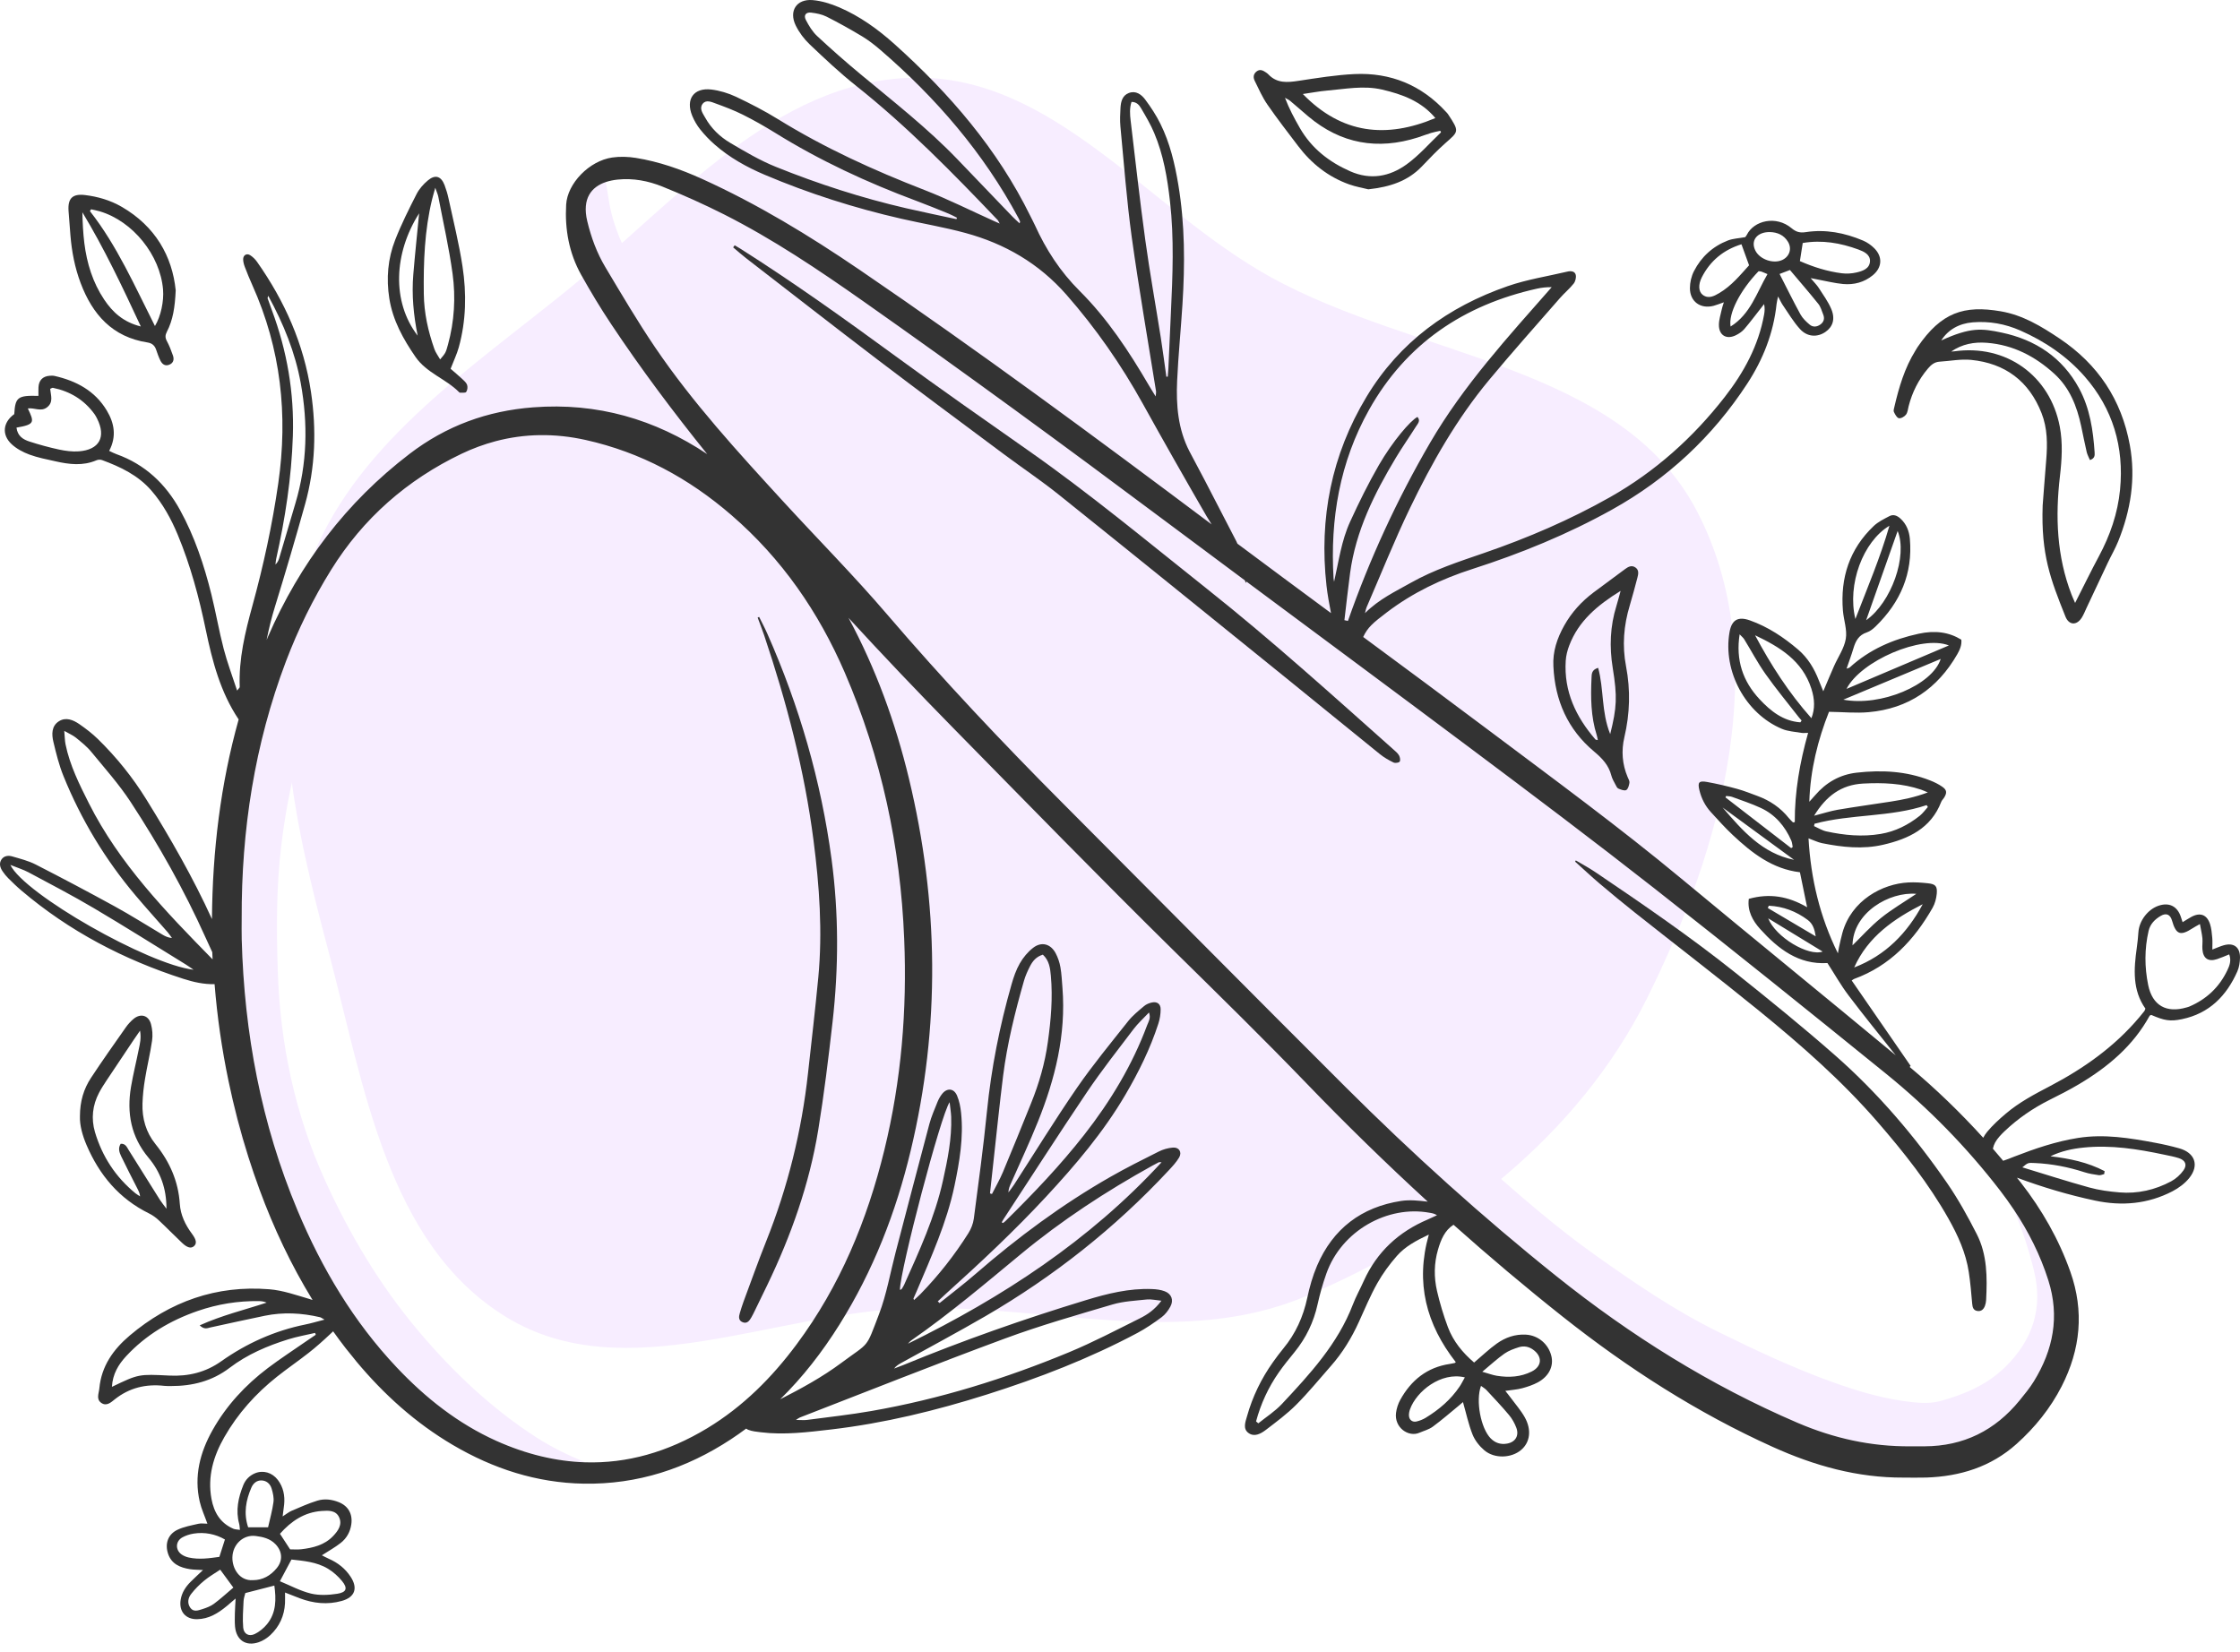 <svg width="225" height="166" viewBox="0 0 225 166" fill="none" xmlns="http://www.w3.org/2000/svg">
<g clip-path="url(#clip0)">
<g filter="url(#filter0_d)">
<path fill-rule="evenodd" clip-rule="evenodd" d="M91.771 2.806C105.835 2.534 115.343 16.034 127.619 22.829C142.228 30.914 162.777 31.634 170.452 46.352C178.246 61.299 172.942 80.237 165.421 95.321C158.51 109.182 145.493 119.166 131.124 125.233C118.75 130.457 105.219 126.065 91.771 126.417C77.799 126.782 62.773 134.59 50.878 127.33C38.878 120.006 36.562 104.036 32.988 90.541C29.617 77.816 26.481 64.484 30.951 52.094C35.355 39.887 46.789 32.405 56.924 24.192C67.764 15.408 77.761 3.076 91.771 2.806Z" fill="#F7EDFF"/>
</g>
<path d="M201.456 137.294C199.639 139.09 197.342 140.084 194.904 140.746C193.99 140.995 193.052 140.962 192.126 140.866C189.291 140.57 186.581 139.756 183.919 138.793C180.034 137.386 176.305 135.63 172.596 133.802C168.182 131.629 164.153 128.874 160.163 126.036C156.391 123.349 152.895 120.318 149.431 117.255C144.792 113.158 140.181 109.024 135.731 104.722C130.466 99.63 125.302 94.434 120.134 89.246C114.826 83.914 109.582 78.517 104.269 73.185C101.054 69.953 97.73 66.83 94.583 63.522C91.76 60.555 88.942 57.589 86.159 54.586C84.824 53.146 83.501 51.695 82.21 50.215C78.814 46.334 75.414 42.453 72.058 38.54C69.196 35.204 66.534 31.712 64.296 27.911C62.837 25.43 61.562 22.884 61.133 19.989C61.049 19.42 60.949 18.854 60.848 18.289C59.425 18.77 58.435 19.925 58.984 22.222C59.377 23.854 59.95 25.418 60.808 26.853C62.432 29.567 64.036 32.298 65.808 34.912C69.577 40.465 74.107 45.404 78.63 50.34C82.118 54.145 85.754 57.817 89.11 61.734C94.723 68.289 100.629 74.56 106.719 80.666C116.193 90.172 125.631 99.71 135.129 109.185C141.853 115.892 148.893 122.251 156.311 128.189C163.756 134.147 171.77 139.17 180.559 142.939C184.199 144.499 187.956 145.333 191.909 145.297C192.374 145.297 192.844 145.297 193.309 145.297C197.23 145.289 200.397 143.705 202.859 140.682C203.364 140.064 203.873 139.439 204.29 138.765C206.235 135.606 206.892 132.258 205.746 128.634C204.936 126.072 203.745 123.718 202.273 121.517C203.123 123.498 203.789 125.539 204.302 127.639C205.236 131.436 204.162 134.62 201.456 137.294Z" fill="#F7EDFF"/>
<path d="M42.021 133.702C38.16 129.123 35.121 124.019 32.643 118.562C29.612 111.887 28.144 104.871 27.904 97.582C27.764 93.392 27.747 89.198 28.245 85.02C28.565 82.342 29.018 79.692 29.7 77.078C30.61 73.598 31.753 70.19 33.068 66.842C34.311 63.679 35.682 60.576 37.542 57.713C40.613 52.986 44.474 48.965 48.716 45.288C49.061 44.987 49.438 44.707 49.783 44.322C48.628 44.627 47.485 45.047 46.363 45.585C40.898 48.203 36.484 52.064 33.268 57.24C31.452 60.163 29.945 63.234 28.726 66.449C25.574 74.773 24.247 83.409 24.283 92.277C24.283 92.975 24.267 93.677 24.287 94.374C24.544 103.78 26.248 112.893 29.896 121.602C32.334 127.419 35.517 132.776 39.872 137.382C42.758 140.433 46.006 143.011 49.859 144.743C52.87 146.095 55.845 146.808 58.788 146.9C57.068 146.199 55.396 145.385 53.828 144.371C49.318 141.452 45.461 137.783 42.021 133.702Z" fill="#F7EDFF"/>
<path d="M22.92 108.587C23.337 110.884 23.886 113.15 24.588 115.387C25.025 116.774 25.506 118.145 26.031 119.492C25.638 118.422 25.265 117.339 24.921 116.241C24.119 113.711 23.453 111.157 22.92 108.587Z" fill="#F7EDFF"/>
<path d="M35.522 136.455C35.602 136.564 35.687 136.672 35.775 136.769C35.683 136.656 35.594 136.54 35.502 136.427C35.51 136.435 35.514 136.447 35.522 136.455Z" fill="#F7EDFF"/>
<path d="M190.732 42.012C190.94 42.06 191.293 41.855 191.446 41.659C191.618 41.438 191.642 41.106 191.714 40.813C192.075 39.406 192.709 38.139 193.655 37.024C193.967 36.655 194.308 36.367 194.817 36.334C195.876 36.27 196.95 36.05 197.993 36.154C201.401 36.495 203.798 38.279 205.065 41.498C205.667 43.026 205.667 44.618 205.534 46.225C205.382 48.05 205.25 49.874 205.178 50.792C205.009 55.732 205.963 58.177 207.463 61.934C207.82 62.828 208.601 62.856 209.111 62.042C209.303 61.734 209.435 61.389 209.592 61.056C210.301 59.553 211.003 58.045 211.717 56.541C212.058 55.82 212.462 55.126 212.763 54.389C214.022 51.273 214.547 48.058 213.934 44.714C213.1 40.151 210.734 36.599 206.886 34.017C205.049 32.786 203.177 31.648 200.956 31.271C197.287 30.649 194.998 31.363 192.608 34.875C192.532 34.983 192.472 35.104 192.4 35.216C191.313 36.968 190.74 38.908 190.279 40.893C190.243 41.053 190.175 41.254 190.235 41.382C190.355 41.627 190.523 41.964 190.732 42.012ZM198.161 32.381C199.821 32.249 201.413 32.534 202.932 33.203C205.402 34.29 207.619 35.793 209.391 37.814C212.23 41.053 213.369 44.902 212.952 49.192C212.719 51.578 211.949 53.795 210.819 55.9C210.017 57.391 209.279 58.919 208.437 60.571C208.293 60.234 208.177 59.989 208.08 59.737C206.589 55.88 206.44 51.891 206.914 47.837C207.106 46.181 207.21 44.514 206.898 42.862C205.923 37.714 201.481 34.554 196.285 35.296C196.189 35.308 196.088 35.308 195.992 35.316C197.083 34.566 198.29 34.334 199.585 34.438C202.223 34.647 204.428 35.801 206.348 37.549C207.892 38.953 208.614 40.801 209.043 42.789C209.231 43.667 209.399 44.55 209.604 45.424C209.668 45.692 209.812 45.941 209.925 46.217C210.414 46.061 210.418 45.752 210.398 45.46C210.249 43.218 209.917 41.005 208.834 39.009C207.158 35.917 204.464 34.137 201.08 33.416C199.059 32.987 197.933 32.858 194.99 34.202C195.671 33.131 196.77 32.493 198.161 32.381Z" fill="#333333"/>
<path d="M88.122 36.109C92.332 39.312 96.59 42.464 100.832 45.627C102.672 46.998 104.589 48.281 106.377 49.716C113.962 55.795 121.516 61.913 129.078 68.027C132.261 70.601 135.428 73.199 138.616 75.769C139.025 76.098 139.494 76.367 139.971 76.599C140.135 76.679 140.484 76.639 140.588 76.515C140.685 76.398 140.628 76.074 140.532 75.897C140.408 75.673 140.191 75.492 139.991 75.316C133.845 69.851 127.751 64.331 121.304 59.211C115.334 54.468 109.472 49.588 103.221 45.21C98.779 42.095 94.333 38.983 89.955 35.78C84.847 32.043 79.707 28.367 74.362 24.979C74.178 24.863 73.985 24.754 73.797 24.642C73.745 24.71 73.693 24.782 73.641 24.851C74.066 25.207 74.479 25.58 74.92 25.921C79.318 29.317 83.7 32.741 88.122 36.109Z" fill="#333333"/>
<path d="M223.364 94.963C223.019 95.059 222.694 95.211 222.221 95.392C222.221 94.915 222.249 94.558 222.213 94.209C222.169 93.748 222.133 93.275 221.993 92.842C221.684 91.883 221.002 91.631 220.12 92.108C219.84 92.26 219.571 92.437 219.234 92.641C219.158 92.413 219.11 92.264 219.062 92.116C218.705 91.029 217.871 90.621 216.793 90.998C215.73 91.37 214.876 92.509 214.796 93.636C214.76 94.165 214.708 94.694 214.632 95.219C214.331 97.356 214.183 99.469 215.498 101.325C215.449 101.446 215.433 101.518 215.397 101.57C215.233 101.779 215.065 101.983 214.892 102.188C212.41 105.138 209.331 107.319 205.943 109.096C204.38 109.913 202.816 110.735 201.465 111.886C200.807 112.443 200.162 113.033 199.613 113.69C199.452 113.887 199.316 114.091 199.208 114.3C196.91 111.766 194.449 109.388 191.819 107.187C191.851 107.151 191.883 107.115 191.915 107.079C189.942 104.22 187.97 101.358 185.997 98.499C186.133 98.411 186.181 98.363 186.242 98.343C189.842 97.031 192.28 94.43 194.124 91.194C194.36 90.777 194.497 90.26 194.541 89.779C194.609 89.029 194.413 88.816 193.671 88.736C193.009 88.664 192.34 88.616 191.678 88.652C189.096 88.784 185.973 90.428 185.063 93.716C184.93 94.197 184.826 94.686 184.718 95.171C184.674 95.368 184.646 95.568 184.61 95.769C182.802 92.108 181.891 88.295 181.659 84.222C182.204 84.418 182.597 84.619 183.01 84.703C185.047 85.116 187.12 85.336 189.156 84.863C191.69 84.278 193.964 83.231 194.99 80.553C195.046 80.405 195.182 80.285 195.271 80.144C195.579 79.655 195.567 79.366 195.102 79.042C194.725 78.777 194.296 78.569 193.867 78.4C191.486 77.462 189.008 77.338 186.498 77.622C184.798 77.815 183.415 78.613 182.308 79.908C182.124 80.124 181.927 80.333 181.739 80.545C181.839 77.322 182.609 74.299 183.716 71.508C185.135 71.528 186.434 71.66 187.709 71.544C191.682 71.187 194.621 69.171 196.598 65.731C196.858 65.278 197.071 64.788 197.007 64.263C195.784 63.51 194.397 63.301 192.717 63.666C190.147 64.223 187.777 65.242 185.805 67.046C185.748 67.098 185.652 67.11 185.48 67.174C185.732 66.436 185.977 65.787 186.173 65.125C186.39 64.396 186.707 63.794 187.508 63.534C187.841 63.425 188.154 63.173 188.411 62.92C190.88 60.511 192.143 57.616 191.839 54.128C191.77 53.354 191.494 52.64 190.888 52.091C190.56 51.794 190.187 51.642 189.794 51.846C189.241 52.135 188.655 52.42 188.21 52.841C185.776 55.154 184.842 58.041 185.115 61.349C185.195 62.299 185.556 63.273 185.404 64.175C185.247 65.125 184.63 65.999 184.225 66.909C183.88 67.691 183.551 68.481 183.142 69.447C182.95 68.978 182.822 68.681 182.709 68.385C182.248 67.182 181.595 66.091 180.62 65.262C179.173 64.027 177.593 62.972 175.781 62.327C174.574 61.898 173.941 62.271 173.724 63.51C173.043 67.431 175.324 71.684 178.993 73.224C179.586 73.473 180.272 73.509 180.921 73.621C181.13 73.657 181.35 73.625 181.619 73.625C180.777 76.612 180.264 79.575 180.28 82.586C180.155 82.606 180.111 82.63 180.099 82.618C179.959 82.478 179.811 82.341 179.686 82.189C178.852 81.147 177.79 80.425 176.547 79.968C175.861 79.715 175.18 79.439 174.474 79.246C173.48 78.974 172.473 78.737 171.463 78.556C170.637 78.408 170.509 78.601 170.701 79.391C170.902 80.22 171.279 80.954 171.848 81.58C172.566 82.365 173.279 83.163 174.053 83.889C175.982 85.701 178.042 87.305 180.797 87.626C181.029 88.764 181.254 89.859 181.519 91.142C179.606 90.027 177.73 89.719 175.661 90.3C175.501 91.495 176.042 92.489 176.8 93.327C178.608 95.328 180.657 96.923 183.559 96.747C184.273 97.849 184.91 98.984 185.692 100.014C187.228 102.043 188.832 104.024 190.419 106.016C183.271 100.083 176.058 94.221 168.909 88.287C162.655 83.095 156.099 78.292 149.604 73.413C145.395 70.249 141.161 67.118 136.927 63.991C137.38 63.028 137.889 62.591 139.304 61.517C141.902 59.54 144.797 58.157 147.896 57.163C152.752 55.603 157.459 53.679 161.921 51.197C167.494 48.094 172.032 43.868 175.517 38.523C177.1 36.094 178.143 33.448 178.451 30.537C178.471 30.336 178.528 30.14 178.6 29.783C178.82 30.188 178.925 30.433 179.073 30.645C179.638 31.463 180.143 32.337 180.809 33.063C181.539 33.861 182.545 33.901 183.351 33.351C184.097 32.842 184.365 32.048 183.948 31.05C183.631 30.296 183.13 29.619 182.685 28.921C182.497 28.628 182.244 28.384 181.871 27.939C182.272 28.019 182.429 28.047 182.585 28.079C183.435 28.235 184.277 28.452 185.135 28.532C186.225 28.632 187.26 28.36 188.122 27.646C189.052 26.876 189.12 25.802 188.274 24.948C187.954 24.627 187.553 24.342 187.132 24.166C185.291 23.388 183.375 23.015 181.382 23.32C180.805 23.408 180.416 23.312 179.959 22.927C178.387 21.608 176.162 22.165 175.46 23.597C175.404 23.713 175.304 23.813 175.296 23.825C174.655 23.942 174.073 23.962 173.564 24.158C172.049 24.743 170.894 25.794 170.156 27.233C169.891 27.746 169.747 28.376 169.747 28.953C169.747 30.304 170.822 31.066 172.129 30.721C172.433 30.641 172.726 30.517 173.155 30.368C173.055 30.693 172.987 30.87 172.951 31.054C172.842 31.571 172.666 32.088 172.658 32.61C172.642 33.704 173.44 34.161 174.414 33.652C174.703 33.5 174.999 33.303 175.208 33.059C175.769 32.405 176.286 31.712 176.82 31.034C176.948 30.874 177.068 30.709 177.197 30.549C177.281 30.934 177.257 31.262 177.201 31.583C176.643 34.711 175.164 37.417 173.243 39.883C170.06 43.972 166.259 47.376 161.737 49.938C157.699 52.223 153.453 54.044 149.075 55.551C146.561 56.417 144.031 57.235 141.698 58.554C140.154 59.428 138.535 60.178 137.107 61.597C137.195 61.264 137.211 61.136 137.264 61.02C138.707 57.696 140.05 54.32 141.622 51.056C143.819 46.494 146.321 42.088 149.576 38.171C151.894 35.38 154.311 32.674 156.697 29.939C157.134 29.438 157.659 29.009 158.068 28.492C158.244 28.271 158.345 27.871 158.276 27.602C158.18 27.237 157.787 27.201 157.439 27.285C155.434 27.758 153.373 28.075 151.433 28.749C145.463 30.822 140.571 34.37 137.268 39.85C133.743 45.696 132.488 52.067 133.242 58.831C133.346 59.757 133.515 60.675 133.695 61.593C130.556 59.276 127.421 56.95 124.293 54.617C124.257 54.533 124.225 54.444 124.181 54.368C123.127 52.331 122.076 50.291 121.018 48.258C120.513 47.284 119.983 46.322 119.478 45.347C118.324 43.114 118.127 40.7 118.239 38.255C118.356 35.697 118.612 33.143 118.773 30.589C119.029 26.56 119.025 22.538 118.356 18.541C118.003 16.432 117.514 14.359 116.559 12.435C116.134 11.577 115.601 10.763 115.028 9.997C114.651 9.496 114.098 9.071 113.384 9.344C112.735 9.592 112.59 10.206 112.55 10.819C112.514 11.448 112.482 12.09 112.542 12.715C112.899 16.424 113.172 20.149 113.681 23.837C114.398 29.009 115.3 34.157 116.122 39.317C116.138 39.413 116.11 39.518 116.082 39.826C115.778 39.325 115.581 39.025 115.401 38.712C113.412 35.312 111.243 32.012 108.449 29.23C106.492 27.281 105.065 25.072 103.946 22.606C103.81 22.302 103.645 22.013 103.501 21.712C100.189 14.969 95.386 9.4 89.841 4.424C88.177 2.933 86.357 1.622 84.292 0.735C83.45 0.375 82.528 0.086 81.622 0.01C80.01 -0.123 79.213 1.104 79.93 2.564C80.275 3.265 80.776 3.935 81.346 4.472C82.841 5.891 84.349 7.315 85.96 8.594C91.116 12.683 95.699 17.37 100.225 22.117C100.27 22.165 100.29 22.233 100.414 22.458C100.105 22.322 99.989 22.274 99.873 22.221C97.539 21.171 95.246 20.016 92.864 19.09C87.764 17.11 82.813 14.856 78.15 11.974C76.795 11.136 75.368 10.402 73.928 9.72C73.158 9.36 72.3 9.099 71.459 8.995C69.686 8.782 68.848 9.961 69.53 11.629C69.731 12.114 70.003 12.591 70.332 13C70.765 13.541 71.254 14.055 71.775 14.511C73.267 15.823 74.983 16.781 76.795 17.551C81.245 19.439 85.836 20.902 90.547 21.977C92.688 22.466 94.857 22.827 96.974 23.404C100.943 24.483 104.363 26.467 107.121 29.611C110.08 32.983 112.61 36.627 114.783 40.544C116.88 44.329 119.017 48.09 121.182 51.834C121.347 52.119 121.523 52.4 121.703 52.68C121.675 52.66 121.647 52.64 121.619 52.616C110.004 43.904 98.329 35.276 86.329 27.097C81.285 23.661 76.085 20.497 70.516 17.972C68.383 17.005 66.186 16.235 63.873 15.863C63.095 15.738 62.269 15.71 61.495 15.823C59.182 16.159 56.989 18.429 56.868 20.562C56.728 23.039 57.157 25.421 58.372 27.598C59.314 29.282 60.309 30.942 61.379 32.545C64.386 37.068 67.642 41.402 71.037 45.62C65.781 42.112 59.996 40.428 53.553 40.921C48.938 41.274 44.825 42.777 41.14 45.596C34.773 50.463 30.114 56.626 26.927 63.943C26.875 64.063 26.827 64.183 26.779 64.299C27.003 63.157 27.284 62.026 27.633 60.899C28.683 57.499 29.685 54.084 30.643 50.66C31.678 46.951 31.802 43.178 31.237 39.377C30.523 34.57 28.603 30.26 25.824 26.311C25.64 26.046 25.387 25.798 25.115 25.629C24.77 25.421 24.425 25.637 24.425 26.042C24.425 26.299 24.497 26.568 24.59 26.812C24.826 27.434 25.079 28.051 25.351 28.656C28.214 35.035 28.944 41.675 27.949 48.571C27.348 52.732 26.462 56.818 25.351 60.863C24.617 63.53 23.968 66.216 24.08 69.018C24.084 69.079 23.988 69.147 23.816 69.375C23.326 67.876 22.821 66.545 22.465 65.169C21.995 63.369 21.683 61.525 21.234 59.717C20.504 56.77 19.546 53.895 18.078 51.225C16.631 48.599 14.562 46.65 11.695 45.624C11.455 45.54 11.226 45.415 10.966 45.295C11.727 43.852 11.487 42.509 10.729 41.246C9.542 39.261 7.666 38.263 5.477 37.766C5.317 37.73 5.144 37.738 4.98 37.75C4.286 37.806 3.901 38.207 3.865 38.908C3.853 39.197 3.861 39.482 3.861 39.77C1.78 39.71 1.532 39.903 1.432 41.603C0.297 42.416 0.145 43.671 1.171 44.626C1.668 45.087 2.318 45.431 2.959 45.668C3.797 45.977 4.687 46.145 5.565 46.342C6.944 46.654 8.32 46.827 9.687 46.241C9.851 46.169 10.092 46.157 10.256 46.221C12.112 46.907 13.868 47.741 15.208 49.284C16.358 50.611 17.184 52.115 17.854 53.723C19.137 56.81 19.995 60.013 20.672 63.281C21.33 66.436 22.136 69.535 23.972 72.274C22.156 78.761 21.342 85.453 21.29 92.329C19.393 88.163 17.108 84.198 14.694 80.301C13.323 78.087 11.695 76.063 9.831 74.243C9.266 73.689 8.624 73.2 7.971 72.747C7.353 72.322 6.62 72.013 5.918 72.458C5.16 72.939 5.184 73.781 5.365 74.535C5.641 75.694 5.93 76.869 6.379 77.971C8.155 82.349 10.573 86.355 13.624 89.967C14.674 91.214 15.773 92.421 16.843 93.652C17 93.832 17.128 94.037 17.272 94.233C16.884 94.197 16.595 94.057 16.322 93.896C14.719 92.946 13.147 91.944 11.515 91.05C8.893 89.61 6.247 88.211 3.585 86.848C2.855 86.475 2.033 86.27 1.239 86.038C0.846 85.922 0.409 85.962 0.153 86.335C-0.124 86.744 0.012 87.169 0.269 87.545C0.437 87.79 0.626 88.027 0.838 88.235C1.263 88.656 1.692 89.077 2.149 89.462C6.956 93.547 12.437 96.41 18.423 98.335C19.45 98.663 20.484 98.896 21.554 98.868C21.815 102.127 22.28 105.367 22.95 108.578C23.487 111.148 24.148 113.702 24.95 116.232C25.295 117.327 25.668 118.409 26.061 119.484C27.488 123.369 29.24 127.085 31.397 130.598C31.297 130.566 31.201 130.529 31.101 130.501C29.765 130.112 28.414 129.627 27.043 129.519C21.743 129.094 17.076 130.746 13.031 134.166C11.379 135.565 10.188 137.237 9.979 139.474C9.931 139.991 9.631 140.565 10.184 140.942C10.709 141.298 11.154 140.878 11.523 140.581C12.991 139.414 14.654 139.017 16.487 139.222C16.719 139.246 16.952 139.242 17.184 139.242C19.337 139.246 21.318 138.745 23.07 137.409C24.834 136.066 26.859 135.2 28.964 134.547C29.842 134.274 30.752 134.114 31.65 133.905C31.674 133.965 31.694 134.03 31.718 134.09C31.393 134.31 31.064 134.531 30.74 134.755C29.457 135.645 28.142 136.499 26.895 137.442C24.646 139.145 22.745 141.194 21.354 143.664C20.095 145.901 19.47 148.287 20.063 150.861C20.231 151.59 20.556 152.284 20.833 153.07C20.5 153.07 20.191 153.014 19.911 153.082C19.205 153.246 18.467 153.375 17.822 153.683C16.88 154.136 16.555 155.059 16.872 156.057C17.212 157.123 18.094 157.484 19.093 157.641C19.47 157.701 19.854 157.693 20.392 157.725C19.898 158.194 19.514 158.543 19.145 158.911C18.64 159.417 18.263 159.994 18.146 160.716C17.958 161.878 18.636 162.684 19.802 162.664C20.969 162.644 21.891 162.075 22.753 161.365C23.018 161.149 23.274 160.924 23.667 160.587C23.635 161.245 23.599 161.674 23.591 162.103C23.583 162.536 23.571 162.969 23.607 163.398C23.732 164.765 24.694 165.419 25.985 164.978C26.41 164.833 26.831 164.565 27.159 164.256C28.066 163.402 28.559 162.327 28.627 161.072C28.643 160.748 28.631 160.423 28.631 159.986C29.2 160.206 29.653 160.391 30.11 160.563C31.485 161.081 32.893 161.229 34.32 160.832C35.643 160.467 35.976 159.561 35.222 158.406C34.681 157.576 33.931 156.987 33.021 156.59C32.776 156.482 32.54 156.35 32.331 156.245C33.009 155.808 33.651 155.451 34.22 155.006C34.809 154.545 35.174 153.908 35.286 153.146C35.439 152.112 34.994 151.298 34.031 150.909C33.334 150.628 32.584 150.536 31.874 150.757C30.992 151.025 30.142 151.414 29.292 151.775C29.028 151.887 28.795 152.08 28.39 152.34C28.454 151.827 28.507 151.478 28.543 151.133C28.627 150.243 28.459 149.405 27.913 148.68C27.336 147.918 26.422 147.665 25.604 148.01C25.055 148.243 24.662 148.648 24.441 149.189C23.936 150.444 23.655 151.731 24.024 153.082C24.072 153.254 24.068 153.443 24.1 153.691C23.82 153.647 23.615 153.651 23.443 153.579C22.128 153.01 21.494 151.935 21.242 150.58C20.829 148.331 21.438 146.286 22.537 144.366C23.892 141.996 25.688 139.999 27.821 138.304C28.863 137.478 29.966 136.724 31.012 135.902C31.742 135.329 32.44 134.707 33.117 134.07C33.234 133.957 33.346 133.849 33.462 133.745C33.871 134.318 34.288 134.884 34.725 135.445C34.986 135.778 35.254 136.102 35.519 136.427C35.611 136.539 35.699 136.656 35.791 136.768C38.554 140.08 41.725 142.946 45.482 145.159C49.544 147.549 53.902 148.968 58.641 149.049C64.037 149.141 68.937 147.537 73.419 144.59C73.944 144.245 74.454 143.885 74.951 143.516C75.019 143.568 75.087 143.608 75.155 143.636C75.548 143.792 75.993 143.832 76.418 143.885C78.787 144.177 81.137 143.876 83.487 143.604C88.823 142.978 94.019 141.707 99.139 140.088C104.351 138.436 109.435 136.475 114.262 133.901C115.108 133.448 115.91 132.899 116.68 132.326C117.041 132.057 117.341 131.664 117.558 131.263C117.915 130.61 117.678 129.98 116.988 129.72C116.596 129.571 116.15 129.515 115.721 129.499C113.424 129.407 111.231 129.956 109.058 130.618C102.848 132.506 96.733 134.659 90.731 137.133C90.427 137.257 90.114 137.369 89.805 137.486C90.042 137.181 90.334 137.029 90.623 136.868C93.418 135.321 96.236 133.817 98.999 132.213C105.834 128.236 111.981 123.385 117.377 117.595C117.762 117.182 118.155 116.761 118.44 116.28C118.753 115.743 118.428 115.234 117.81 115.286C117.325 115.326 116.82 115.466 116.387 115.687C114.751 116.505 113.115 117.327 111.528 118.233C106.684 120.999 102.226 124.307 98.016 127.959C96.838 128.982 95.591 129.928 94.376 130.906C94.316 130.85 94.255 130.79 94.195 130.734C94.48 130.469 94.757 130.205 95.045 129.944C98.509 126.825 101.909 123.637 105.081 120.217C108.028 117.038 110.83 113.746 113.035 109.99C114.37 107.716 115.533 105.363 116.347 102.853C116.499 102.388 116.583 101.879 116.583 101.39C116.583 100.856 116.231 100.6 115.713 100.708C115.429 100.764 115.128 100.892 114.912 101.077C114.354 101.55 113.773 102.015 113.324 102.58C111.568 104.798 109.764 106.983 108.16 109.308C105.971 112.487 103.95 115.779 101.853 119.023C101.681 119.287 101.48 119.536 101.292 119.792C101.3 119.404 101.444 119.107 101.577 118.81C102.475 116.769 103.425 114.753 104.255 112.684C105.983 108.382 107.089 103.952 106.721 99.257C106.664 98.559 106.636 97.857 106.516 97.172C106.432 96.687 106.267 96.198 106.039 95.765C105.538 94.818 104.62 94.566 103.782 95.211C103.244 95.624 102.775 96.189 102.439 96.779C102.062 97.432 101.809 98.174 101.601 98.908C100.41 103.074 99.572 107.307 99.139 111.629C98.778 115.238 98.289 118.834 97.816 122.431C97.748 122.936 97.539 123.461 97.266 123.894C95.879 126.095 94.272 128.136 92.455 130.004C92.259 130.209 92.038 130.389 91.814 130.598C91.774 130.501 91.746 130.465 91.754 130.445C91.858 130.201 91.97 129.964 92.075 129.72C93.538 126.26 95.097 122.832 95.875 119.123C96.38 116.705 96.797 114.28 96.537 111.794C96.477 111.204 96.36 110.599 96.128 110.058C95.811 109.32 95.126 109.272 94.632 109.893C94.448 110.126 94.296 110.395 94.183 110.667C93.887 111.409 93.558 112.143 93.353 112.912C92.203 117.218 91.084 121.533 89.954 125.843C89.416 127.899 89.055 130.024 88.302 132.001C86.939 135.573 87.392 134.775 84.521 136.908C82.592 138.344 80.496 139.486 78.367 140.573C80.636 138.348 82.592 135.826 84.312 133.083C87.708 127.671 89.99 121.797 91.473 115.607C94.468 103.134 94.296 90.665 91.301 78.22C89.938 72.559 87.965 67.15 85.231 62.07C88.691 65.839 92.219 69.543 95.803 73.192C103.156 80.673 110.473 88.191 117.947 95.548C122.409 99.938 126.879 104.316 131.226 108.827C135.171 112.92 139.232 116.886 143.414 120.719C142.52 120.614 141.606 120.514 140.74 120.646C136.758 121.256 133.892 123.429 132.296 127.15C131.855 128.18 131.542 129.287 131.31 130.385C130.905 132.282 130.139 133.981 128.904 135.473C128.543 135.91 128.207 136.363 127.878 136.824C126.691 138.492 125.809 140.312 125.256 142.285C125.095 142.85 124.823 143.528 125.4 143.953C125.993 144.394 126.643 144.033 127.144 143.652C128.199 142.846 129.277 142.048 130.211 141.11C131.434 139.887 132.525 138.54 133.671 137.241C134.85 135.91 135.764 134.41 136.498 132.791C137.091 131.488 137.644 130.161 138.342 128.918C138.891 127.939 139.569 127.017 140.307 126.175C141.137 125.225 142.251 124.628 143.522 124.026C142.135 128.89 143.282 133.071 146.228 136.84C146.172 136.888 146.148 136.92 146.12 136.928C145.96 136.964 145.795 136.996 145.631 137.021C143.35 137.357 141.746 138.652 140.655 140.621C140.435 141.018 140.283 141.487 140.226 141.936C140.038 143.419 141.481 144.406 142.564 143.937C143.021 143.74 143.53 143.612 143.919 143.323C144.825 142.658 145.675 141.912 146.549 141.198C146.71 141.066 146.862 140.93 146.95 140.853C147.271 141.972 147.503 143.083 147.916 144.121C148.153 144.71 148.602 145.276 149.091 145.693C150.109 146.563 151.809 146.495 152.792 145.661C153.686 144.903 153.866 143.652 153.157 142.381C152.772 141.691 152.234 141.086 151.765 140.445C151.601 140.22 151.425 140.003 151.204 139.727C151.85 139.631 152.387 139.599 152.896 139.462C153.437 139.318 153.986 139.133 154.476 138.869C155.586 138.263 156.075 137.249 155.831 136.235C155.538 135.016 154.504 134.146 153.269 134.078C152.19 134.018 151.216 134.358 150.362 134.964C149.58 135.517 148.887 136.191 148.069 136.88C146.918 135.898 145.968 134.743 145.435 133.32C144.994 132.141 144.629 130.922 144.344 129.695C144.027 128.32 144.039 126.917 144.44 125.546C144.733 124.544 145.106 123.617 146 123.04C149.572 126.223 153.229 129.311 156.985 132.286C163.509 137.45 170.461 141.924 178.071 145.36C182.26 147.252 186.566 148.459 191.185 148.439C191.951 148.439 192.717 148.459 193.482 148.435C196.882 148.319 199.969 147.373 202.555 145.059C204.412 143.395 205.955 141.479 207.086 139.27C208.978 135.569 209.367 131.736 207.96 127.763C206.805 124.495 205.109 121.533 202.988 118.806C202.86 118.638 202.724 118.477 202.592 118.309C205.158 119.263 207.772 120.045 210.454 120.614C213.148 121.184 215.758 120.951 218.216 119.676C218.849 119.347 219.475 118.882 219.912 118.333C220.926 117.054 220.469 115.807 218.898 115.362C218.1 115.138 217.286 114.953 216.468 114.801C213.914 114.324 211.348 113.903 208.738 114.316C206.525 114.665 204.42 115.382 202.339 116.188C201.966 116.332 201.593 116.493 201.212 116.613C200.872 116.204 200.527 115.799 200.178 115.398C200.226 115.178 200.302 114.961 200.406 114.773C200.643 114.348 201.004 113.975 201.361 113.634C202.696 112.367 204.199 111.333 205.847 110.507C206.858 110.002 207.868 109.488 208.838 108.911C211.737 107.187 214.267 105.066 215.919 102.051C215.943 102.003 216.027 101.991 216.087 101.959C217.402 102.528 217.983 102.633 219.17 102.384C221.913 101.815 223.649 100.047 224.739 97.573C224.92 97.16 224.988 96.671 225 96.214C225.016 95.147 224.37 94.674 223.364 94.963ZM186.246 97.192C187.633 94.093 190.235 92.305 193.13 90.837C191.57 93.74 189.401 95.985 186.246 97.192ZM192.488 89.795C191.217 90.653 190.006 91.354 188.932 92.224C187.885 93.07 186.983 94.089 186.077 94.971C186.125 91.671 189.786 89.562 192.488 89.795ZM187.152 78.717C189.128 78.613 191.073 78.689 192.961 79.326C193.146 79.386 193.318 79.475 193.643 79.607C192.344 80.092 191.137 80.341 189.914 80.529C188.142 80.806 186.362 81.046 184.594 81.347C183.852 81.475 183.126 81.716 182.22 81.948C183.439 79.96 184.951 78.833 187.152 78.717ZM182.26 82.754C185.957 81.764 189.866 82.109 193.522 80.882C193.563 80.946 193.607 81.006 193.647 81.07C193.378 81.367 193.142 81.704 192.833 81.952C191.67 82.875 190.383 83.528 188.9 83.777C187.063 84.085 185.255 83.913 183.459 83.524C183.026 83.432 182.629 83.175 182.216 82.991C182.232 82.911 182.248 82.835 182.26 82.754ZM190.612 53.342C191.63 55.856 189.982 60.519 187.448 62.307C188.511 59.3 189.549 56.357 190.612 53.342ZM189.786 52.817C188.864 56.02 187.605 58.975 186.366 62.182C185.524 58.726 187.128 54.404 189.786 52.817ZM195.76 64.841C192.272 66.32 188.92 67.743 185.476 69.207C186.907 66.392 193.033 63.75 195.76 64.841ZM194.938 66.196C194.1 68.826 188.908 71.003 185.155 70.289C188.455 68.91 191.694 67.555 194.938 66.196ZM173.384 79.964C173.584 79.992 173.801 79.988 173.985 80.056C174.951 80.413 175.938 80.734 176.868 81.167C178.315 81.84 179.297 82.995 179.931 84.45C180.015 84.647 180.027 84.875 180.071 85.088C180.019 85.128 179.971 85.168 179.919 85.204C177.718 83.504 175.521 81.804 173.319 80.108C173.344 80.06 173.364 80.012 173.384 79.964ZM173.031 81.123C175.424 82.875 177.814 84.627 180.208 86.379C177.012 85.737 175.015 83.436 173.031 81.123ZM180.841 72.567C179.121 72.442 177.866 71.448 176.743 70.245C175.06 68.441 174.338 66.316 174.739 63.726C174.927 63.926 175.092 64.051 175.196 64.215C175.91 65.374 176.543 66.585 177.325 67.691C178.375 69.179 179.538 70.582 180.657 72.021C180.753 72.146 180.861 72.262 180.965 72.382C180.921 72.446 180.881 72.506 180.841 72.567ZM176.29 63.818C178.76 64.993 181.037 66.36 181.944 69.179C182.288 70.245 182.32 71.216 181.948 72.15C179.678 69.6 177.874 66.793 176.29 63.818ZM177.67 90.989C179.117 91.058 180.416 91.547 181.583 92.421C182.096 92.806 182.268 93.339 182.381 94.065C180.709 93.074 179.137 92.144 177.569 91.218C177.601 91.142 177.634 91.066 177.67 90.989ZM177.609 92.256C179.41 93.355 181.21 94.457 183.078 95.596C181.643 96.101 178.359 94.149 177.609 92.256ZM181.078 24.411C183.022 24.082 184.866 24.407 186.663 25.064C187.216 25.269 187.873 25.561 187.833 26.259C187.789 27.001 187.087 27.233 186.474 27.373C186.001 27.482 185.484 27.514 185.003 27.454C183.547 27.269 182.16 26.828 180.793 26.231C180.885 25.645 180.973 25.072 181.078 24.411ZM182.645 30.529C182.886 30.829 182.99 31.238 183.138 31.607C183.291 31.988 183.206 32.329 182.874 32.582C182.517 32.85 182.108 32.894 181.771 32.61C181.422 32.317 181.065 31.976 180.849 31.583C180.135 30.28 179.482 28.945 178.752 27.522C179.185 27.357 179.43 27.265 179.795 27.125C180.741 28.252 181.715 29.37 182.645 30.529ZM177.762 23.312C178.54 23.328 179.185 23.613 179.598 24.294C180.015 24.988 179.75 25.778 179.017 26.119C178.135 26.527 176.796 26.074 176.339 25.208C175.801 24.19 176.467 23.304 177.762 23.312ZM172.686 29.446C172.173 29.747 171.611 30.056 171.03 29.619C170.617 29.31 170.561 28.604 170.938 27.863C171.788 26.191 173.131 25.096 174.923 24.539C175.192 25.285 175.416 25.894 175.689 26.652C174.819 27.606 173.933 28.713 172.686 29.446ZM173.833 32.802C173.592 31.491 174.799 29.162 176.643 27.245C176.727 27.257 176.828 27.253 176.916 27.281C177.096 27.345 177.273 27.426 177.537 27.538C176.443 29.422 175.829 31.555 173.833 32.802ZM137.524 41.154C141.253 34.514 147.034 30.637 154.391 28.997C154.861 28.893 155.342 28.841 155.863 28.849C151.477 33.84 147.006 38.716 143.65 44.477C140.327 50.182 137.58 56.144 135.395 62.379C135.279 62.355 135.163 62.327 135.042 62.303C135.231 60.723 135.399 59.143 135.612 57.568C136.185 53.318 138.053 49.577 140.222 45.965C140.856 44.91 141.566 43.9 142.223 42.858C142.404 42.569 142.72 42.272 142.38 41.887C141.674 42.24 139.87 44.361 138.506 46.718C137.444 48.559 136.502 50.475 135.616 52.408C134.742 54.312 134.469 56.393 134.004 58.446C133.988 58.337 133.96 58.225 133.952 58.117C133.595 52.131 134.573 46.414 137.524 41.154ZM96.072 22.017C94.388 21.652 92.704 21.307 91.028 20.922C86.546 19.888 82.179 18.473 77.921 16.757C76.33 16.115 74.822 15.225 73.339 14.347C72.305 13.734 71.43 12.892 70.833 11.817C70.6 11.396 70.216 10.915 70.572 10.438C70.913 9.985 71.454 10.238 71.871 10.39C72.806 10.731 73.744 11.084 74.63 11.529C75.728 12.078 76.803 12.691 77.849 13.337C82.332 16.123 87.091 18.332 92.03 20.173C93.121 20.578 94.199 21.023 95.278 21.46C95.567 21.576 95.843 21.732 96.124 21.873C96.104 21.921 96.088 21.969 96.072 22.017ZM102.415 22.438C102.158 22.197 101.921 21.993 101.705 21.768C99.861 19.848 98.016 17.924 96.172 16.003C93.165 12.872 89.749 10.21 86.421 7.443C84.938 6.212 83.487 4.933 82.075 3.618C81.602 3.177 81.245 2.58 80.945 2.002C80.7 1.529 80.953 1.201 81.486 1.269C82.007 1.333 82.556 1.437 83.021 1.67C84.236 2.283 85.427 2.949 86.594 3.65C87.247 4.043 87.857 4.52 88.434 5.017C94.031 9.841 98.79 15.357 102.298 21.901C102.362 22.017 102.411 22.141 102.463 22.262C102.471 22.286 102.447 22.318 102.415 22.438ZM117.614 31.391C117.522 33.283 117.445 35.176 117.357 37.068C117.345 37.325 117.317 37.581 117.297 37.834C117.249 37.838 117.205 37.842 117.157 37.846C116.972 36.543 116.804 35.232 116.6 33.933C116.082 30.649 115.489 27.378 115.036 24.086C114.487 20.101 114.046 16.103 113.568 12.11C113.496 11.496 113.448 10.867 113.657 10.238C114.194 10.234 114.442 10.578 114.631 10.899C115.1 11.697 115.577 12.507 115.934 13.357C116.864 15.55 117.257 17.879 117.522 20.233C117.943 23.945 117.79 27.67 117.614 31.391ZM27.741 56.144C28.651 52.079 29.28 47.973 29.417 43.8C29.561 39.454 28.831 35.252 27.316 31.182C27.163 30.777 27.023 30.372 26.879 29.963C26.871 29.939 26.891 29.903 26.943 29.715C28.499 32.569 29.653 35.42 30.21 38.495C30.944 42.553 30.864 46.574 29.677 50.547C29.124 52.396 28.591 54.248 28.038 56.096C27.973 56.317 27.865 56.521 27.669 56.714C27.693 56.521 27.701 56.329 27.741 56.144ZM7.911 45.343C7.261 45.391 6.58 45.299 5.938 45.163C4.936 44.946 3.937 44.674 2.959 44.357C2.326 44.153 1.76 43.808 1.656 42.958C3.536 42.641 3.444 42.4 2.795 41.033C3.444 40.937 4.118 41.394 4.727 40.917C5.393 40.4 5.1 39.718 5.04 39.065C5.144 39.025 5.24 38.944 5.317 38.96C7.045 39.313 8.46 40.171 9.498 41.611C9.595 41.743 9.671 41.895 9.747 42.044C10.685 43.892 9.983 45.191 7.911 45.343ZM21.49 161.117C21.154 161.365 20.729 161.526 20.323 161.654C19.923 161.778 19.45 161.971 19.125 161.53C18.788 161.068 18.88 160.539 19.197 160.134C19.578 159.641 20.031 159.188 20.512 158.791C20.993 158.39 21.546 158.074 22.12 157.689C22.549 158.27 22.95 158.819 23.439 159.489C22.761 160.062 22.152 160.627 21.49 161.117ZM26.815 163.173C26.49 163.57 26.057 163.923 25.6 164.148C25.018 164.432 24.489 164.164 24.429 163.514C24.349 162.636 24.425 161.738 24.465 160.852C24.477 160.559 24.59 160.271 24.642 160.038C25.692 159.769 26.606 159.533 27.556 159.288C27.745 160.635 27.769 162.007 26.815 163.173ZM32.953 157.6C33.478 157.917 33.963 158.354 34.356 158.831C34.946 159.549 34.813 159.966 33.875 160.11C33.013 160.243 32.071 160.291 31.237 160.09C30.162 159.83 29.16 159.28 28.114 158.851C28.555 158.029 28.892 157.396 29.276 156.67C30.475 156.807 31.798 156.899 32.953 157.6ZM32.328 151.791C32.989 151.743 33.739 151.707 34.068 152.436C34.4 153.17 33.959 153.784 33.47 154.301C32.6 155.223 31.441 155.5 30.243 155.64C29.886 155.68 29.521 155.648 29.14 155.648C28.823 155.163 28.486 154.646 28.122 154.084C29.236 152.821 30.571 151.911 32.328 151.791ZM25.255 149.433C25.435 149.02 25.784 148.712 26.261 148.724C26.779 148.736 27.143 149.073 27.284 149.546C27.416 149.983 27.528 150.464 27.468 150.905C27.356 151.751 27.115 152.581 26.927 153.431C26.153 153.431 25.564 153.431 24.926 153.431C24.449 152.011 24.706 150.704 25.255 149.433ZM25.684 154.305C26.398 154.393 27.123 154.561 27.665 155.123C28.362 155.844 28.434 156.766 27.793 157.54C27.175 158.29 26.39 158.739 25.423 158.743C24.032 158.843 23.314 157.532 23.343 156.446C23.375 155.155 24.425 154.148 25.684 154.305ZM22.593 154.658C22.4 155.263 22.232 155.792 22.035 156.402C21.033 156.542 19.999 156.698 18.956 156.466C18.704 156.41 18.443 156.305 18.235 156.157C17.593 155.696 17.629 154.83 18.319 154.445C18.656 154.257 19.053 154.132 19.433 154.068C20.544 153.888 21.663 154.112 22.593 154.658ZM30.652 133.063C27.572 133.689 24.762 134.956 22.212 136.76C20.636 137.875 18.904 138.283 17.028 138.191C13.945 138.039 13.945 138.023 11.242 139.322C11.319 138.027 11.892 137.085 12.674 136.239C14.666 134.094 17.112 132.65 19.858 131.7C21.855 131.011 23.92 130.674 26.037 130.71C26.281 130.714 26.526 130.754 26.783 130.862C24.569 131.592 22.308 132.129 20.059 133.144C20.524 133.597 20.833 133.424 21.133 133.356C22.954 132.963 24.77 132.554 26.594 132.181C28.45 131.8 30.299 131.897 32.139 132.326C32.255 132.354 32.355 132.442 32.596 132.57C31.85 132.759 31.257 132.943 30.652 133.063ZM109.178 109.721C110.646 107.548 112.273 105.479 113.861 103.386C114.294 102.813 114.839 102.324 115.413 101.714C115.621 102.292 115.361 102.633 115.236 102.969C113.741 106.995 111.544 110.627 108.91 113.995C106.488 117.09 103.778 119.929 100.979 122.683C100.911 122.751 100.827 122.803 100.747 122.864C100.703 122.84 100.662 122.819 100.618 122.795C100.678 122.687 100.739 122.579 100.803 122.475C103.593 118.221 106.336 113.939 109.178 109.721ZM99.788 116.705C100.109 113.831 100.398 110.948 100.759 108.077C101.168 104.838 101.957 101.674 102.852 98.539C102.996 98.03 103.22 97.541 103.461 97.068C103.722 96.562 104.07 96.113 104.752 95.905C105.397 96.502 105.486 97.268 105.554 98.022C105.758 100.255 105.562 102.472 105.253 104.685C104.96 106.806 104.371 108.847 103.569 110.828C102.635 113.141 101.705 115.454 100.739 117.752C100.422 118.505 100.009 119.219 99.64 119.949C99.572 119.929 99.508 119.909 99.44 119.889C99.556 118.826 99.672 117.764 99.788 116.705ZM102.535 125.995C106.648 122.591 111.103 119.676 115.774 117.09C115.978 116.978 116.183 116.866 116.391 116.765C116.443 116.741 116.515 116.761 116.676 116.761C109.431 124.636 100.699 130.325 91.2 134.988C91.317 134.872 91.421 134.735 91.557 134.643C95.386 131.977 98.942 128.966 102.535 125.995ZM95.386 110.731C95.446 111.297 95.526 111.746 95.543 112.199C95.615 114.384 95.182 116.505 94.713 118.618C93.903 122.282 92.339 125.67 90.816 129.074C90.747 129.226 90.655 129.367 90.563 129.503C90.531 129.547 90.451 129.551 90.394 129.575C90.419 127.567 94.508 111.966 95.386 110.731ZM80.335 142.405C87.191 139.751 94.019 137.025 100.911 134.479C104.463 133.164 108.116 132.121 111.748 131.047C112.851 130.722 114.042 130.67 115.196 130.545C115.609 130.501 116.042 130.61 116.66 130.67C115.974 131.588 115.248 132.065 114.483 132.446C112.129 133.617 109.8 134.843 107.374 135.85C100.967 138.508 94.364 140.557 87.516 141.752C85.387 142.124 83.234 142.357 81.089 142.642C80.764 142.686 80.427 142.646 79.95 142.646C80.155 142.517 80.235 142.445 80.335 142.405ZM151.12 135.982C151.545 135.685 152.062 135.501 152.563 135.341C153.052 135.188 153.549 135.268 153.986 135.581C154.945 136.263 154.905 137.253 153.854 137.782C152.748 138.34 151.557 138.404 150.354 138.211C149.933 138.143 149.528 137.987 148.891 137.806C149.737 137.101 150.394 136.491 151.12 135.982ZM148.762 139.226C148.955 139.37 149.155 139.482 149.308 139.643C150.073 140.465 150.847 141.282 151.569 142.144C151.882 142.517 152.134 142.966 152.307 143.423C152.615 144.229 152.21 144.887 151.364 145.027C150.739 145.135 150.186 144.959 149.733 144.498C148.738 143.484 148.209 140.709 148.762 139.226ZM147.139 138.372C146.93 138.741 146.79 139.033 146.609 139.298C145.723 140.613 144.541 141.615 143.201 142.433C142.925 142.602 142.604 142.726 142.287 142.802C141.886 142.898 141.558 142.654 141.526 142.241C141.509 142.02 141.558 141.78 141.634 141.567C142.283 139.771 144.733 137.794 147.139 138.372ZM143.438 122.499C140.495 123.742 138.302 125.762 136.979 128.697C136.626 129.487 136.201 130.245 135.892 131.051C134.381 135.004 131.574 138.039 128.756 141.05C128.066 141.788 127.188 142.345 126.394 142.986C126.318 142.922 126.242 142.858 126.166 142.794C126.643 141.026 127.397 139.382 128.447 137.879C128.94 137.169 129.49 136.499 130.035 135.83C131.189 134.41 131.955 132.819 132.348 131.027C132.577 129.992 132.869 128.962 133.222 127.963C134.75 123.613 139.409 121.063 143.59 121.833C143.819 121.873 144.047 121.897 144.344 122.082C144.043 122.214 143.747 122.366 143.438 122.499ZM204.384 116.838C206.088 116.914 207.748 117.234 209.367 117.76C209.836 117.912 210.338 117.988 210.827 118.06C210.995 118.084 211.184 117.988 211.36 117.948C211.372 117.848 211.388 117.752 211.4 117.651C209.712 116.765 207.872 116.381 205.963 116.16C207.018 115.647 208.136 115.402 209.279 115.286C212.026 115.005 214.72 115.43 217.394 116C217.883 116.104 218.376 116.192 218.849 116.344C219.507 116.557 219.719 117.01 219.327 117.567C219.014 118.012 218.565 118.417 218.088 118.674C216.472 119.54 214.724 119.941 212.892 119.788C211.869 119.704 210.835 119.564 209.848 119.291C207.611 118.674 205.402 117.96 203.137 117.271C203.71 116.793 203.706 116.806 204.384 116.838ZM62.045 18.04C63.6 17.879 65.124 18.172 66.547 18.749C68.644 19.595 70.713 20.521 72.73 21.54C77.645 24.026 82.204 27.093 86.702 30.256C96.914 37.441 106.985 44.822 116.984 52.299C119.667 54.304 122.353 56.305 125.039 58.301C125.075 58.39 125.111 58.47 125.151 58.566C125.167 58.514 125.188 58.47 125.204 58.426C132.697 63.999 140.198 69.552 147.672 75.149C153.882 79.799 160.081 84.466 166.183 89.253C173.989 95.38 181.715 101.602 189.425 107.849C193.707 111.317 197.548 115.242 200.916 119.616C201.393 120.237 201.846 120.871 202.279 121.516C203.75 123.718 204.941 126.071 205.751 128.633C206.898 132.257 206.24 135.605 204.296 138.765C203.879 139.442 203.365 140.064 202.864 140.681C200.402 143.704 197.235 145.284 193.314 145.296C192.849 145.296 192.38 145.296 191.915 145.296C187.962 145.332 184.205 144.498 180.564 142.938C171.776 139.17 163.765 134.146 156.316 128.188C148.899 122.254 141.858 115.891 135.135 109.184C125.637 99.706 116.199 90.168 106.725 80.665C100.638 74.559 94.729 68.289 89.116 61.733C85.764 57.816 82.123 54.144 78.635 50.339C74.113 45.403 69.582 40.464 65.813 34.911C64.041 32.297 62.434 29.567 60.814 26.852C59.956 25.421 59.382 23.857 58.989 22.221C58.44 19.924 59.426 18.769 60.854 18.288C61.227 18.164 61.628 18.084 62.045 18.04ZM1.039 86.888C1.728 87.169 2.33 87.349 2.871 87.638C5.072 88.816 7.285 89.967 9.434 91.238C12.529 93.066 15.569 94.987 18.628 96.871C18.88 97.023 19.117 97.2 19.445 97.42C14.891 96.899 2.446 89.819 1.039 86.888ZM8.929 80.698C7.967 78.793 7.017 76.889 6.584 74.78C6.507 74.407 6.511 74.022 6.455 73.425C6.976 73.721 7.341 73.874 7.634 74.114C8.171 74.555 8.733 74.996 9.17 75.534C10.521 77.177 11.948 78.777 13.111 80.549C15.957 84.895 18.503 89.418 20.636 94.161C20.857 94.646 21.081 95.135 21.322 95.656C21.33 95.897 21.342 96.137 21.354 96.378C16.659 91.595 11.996 86.78 8.929 80.698ZM88.831 115.527C87.107 122.579 84.381 129.19 80.018 135.052C77.533 138.396 74.626 141.307 71.046 143.476C67.04 145.901 62.947 147.032 58.781 146.904C55.842 146.811 52.863 146.098 49.852 144.747C46.003 143.014 42.752 140.44 39.865 137.385C35.511 132.779 32.328 127.422 29.89 121.605C26.241 112.896 24.533 103.787 24.281 94.377C24.261 93.68 24.277 92.978 24.277 92.28C24.241 83.412 25.572 74.772 28.719 66.452C29.938 63.237 31.445 60.166 33.262 57.243C36.481 52.067 40.891 48.206 46.356 45.588C47.479 45.051 48.621 44.634 49.776 44.325C52.703 43.551 55.726 43.511 58.817 44.197C64.362 45.431 69.181 48.041 73.471 51.75C78.535 56.128 82.219 61.469 84.858 67.575C88.542 76.111 90.447 85.044 90.823 94.317C91.12 101.482 90.535 108.558 88.831 115.527ZM223.725 97.481C222.923 99.165 221.644 100.375 219.924 101.113C219.832 101.153 219.735 101.177 219.639 101.205C217.615 101.803 216.203 101.025 215.778 98.96C215.409 97.156 215.401 95.332 215.818 93.519C215.979 92.822 216.452 92.353 217.033 92.012C217.594 91.683 217.991 91.868 218.168 92.473C218.577 93.896 219.006 94.053 220.249 93.247C220.433 93.126 220.634 93.022 220.974 92.83C221.075 93.379 221.179 93.816 221.223 94.257C221.259 94.618 221.195 94.991 221.223 95.352C221.291 96.294 221.82 96.647 222.71 96.35C223.111 96.218 223.5 96.045 223.917 95.877C224.15 96.502 223.949 97.016 223.725 97.481Z" fill="#333333"/>
<path d="M77.077 63.663C76.825 63.089 76.528 62.536 76.251 61.975C76.203 61.999 76.151 62.023 76.103 62.043C76.32 62.632 76.552 63.214 76.752 63.807C79.014 70.538 80.81 77.382 81.716 84.435C82.305 89.001 82.63 93.58 82.197 98.175C81.892 101.386 81.516 104.594 81.163 107.801C80.525 113.623 79.134 119.256 76.961 124.697C76.159 126.705 75.437 128.742 74.684 130.767C74.543 131.14 74.435 131.524 74.315 131.905C74.195 132.282 74.166 132.663 74.608 132.835C75.044 133.004 75.281 132.679 75.469 132.35C75.602 132.122 75.718 131.881 75.834 131.641C76.255 130.775 76.68 129.905 77.097 129.039C79.471 124.095 81.295 118.959 82.185 113.539C82.775 109.93 83.216 106.294 83.629 102.657C84.246 97.213 84.254 91.768 83.528 86.323C82.478 78.461 80.285 70.919 77.077 63.663Z" fill="#333333"/>
<path d="M164.201 91.664C168.374 94.972 172.6 98.211 176.726 101.571C180.932 104.999 185.013 108.579 188.581 112.697C191.224 115.744 193.725 118.891 195.714 122.42C196.668 124.111 197.466 125.864 197.759 127.8C197.919 128.85 198.007 129.913 198.1 130.971C198.132 131.34 198.216 131.637 198.621 131.701C199.014 131.761 199.25 131.529 199.379 131.192C199.447 131.007 199.487 130.803 199.499 130.607C199.615 128.329 199.619 126.048 198.553 123.967C197.663 122.223 196.708 120.495 195.602 118.883C192.342 114.156 188.626 109.794 184.308 106.001C181.06 103.147 177.696 100.42 174.316 97.722C169.814 94.13 165.067 90.87 160.296 87.647C159.646 87.21 158.957 86.837 158.283 86.436C158.259 86.476 158.239 86.52 158.215 86.56C159.029 87.29 159.827 88.043 160.657 88.749C161.823 89.736 163.002 90.714 164.201 91.664Z" fill="#333333"/>
<path d="M127.308 10.507C128.29 11.93 129.353 13.297 130.399 14.677C131.739 16.441 133.418 17.772 135.515 18.522C136.197 18.766 136.923 18.886 137.444 19.019C139.625 18.782 141.417 18.193 142.832 16.709C143.59 15.915 144.348 15.118 145.17 14.392C146.525 13.193 146.621 13.241 145.442 11.461C145.386 11.377 145.314 11.309 145.246 11.237C142.776 8.546 139.685 7.275 136.065 7.44C134.176 7.528 132.296 7.837 130.427 8.121C129.301 8.294 128.25 8.382 127.388 7.456C127.32 7.384 127.236 7.328 127.152 7.271C126.867 7.079 126.57 6.919 126.238 7.163C125.881 7.428 125.861 7.789 126.041 8.141C126.438 8.943 126.799 9.773 127.308 10.507ZM133.262 9.104C135.114 8.947 136.963 8.566 138.823 8.999C140.86 9.473 142.776 10.174 144.175 11.862C139.272 13.927 134.794 13.486 130.864 9.444C131.771 9.316 132.512 9.168 133.262 9.104ZM129.602 10.142C130.215 10.651 130.808 11.184 131.418 11.698C134.693 14.452 138.374 15.094 142.423 13.807C142.864 13.666 143.297 13.49 143.742 13.358C144.047 13.265 144.36 13.209 144.673 13.141C144.697 13.193 144.721 13.245 144.745 13.293C143.598 14.38 142.548 15.607 141.277 16.521C139.585 17.74 137.668 18.109 135.628 17.21C133.499 16.272 131.751 14.909 130.576 12.877C130.019 11.91 129.489 10.924 129.072 9.825C129.253 9.93 129.449 10.014 129.602 10.142Z" fill="#333333"/>
<path d="M14.953 121.893C15.302 122.066 15.639 122.302 15.924 122.567C16.726 123.313 17.487 124.103 18.285 124.856C18.818 125.361 19.199 125.446 19.488 125.185C19.777 124.924 19.741 124.564 19.284 123.95C18.614 123.048 18.133 122.054 18.061 120.939C17.912 118.658 17.038 116.701 15.623 114.945C14.661 113.754 14.264 112.363 14.312 110.852C14.34 110.026 14.432 109.192 14.569 108.374C14.777 107.095 15.09 105.832 15.274 104.553C15.354 104.008 15.31 103.41 15.166 102.881C14.921 101.975 14.099 101.767 13.386 102.384C13.109 102.621 12.857 102.897 12.648 103.194C11.465 104.882 10.271 106.558 9.14 108.282C8.418 109.38 8.029 110.619 8.029 112.155C8.001 113.045 8.278 114.067 8.703 115.053C9.99 118.052 11.975 120.426 14.953 121.893ZM9.954 109.769C10.186 109.328 10.459 108.911 10.736 108.494C11.618 107.167 12.504 105.844 13.39 104.521C13.566 104.256 13.751 104 14.067 103.539C14.2 104.324 14.051 104.862 13.943 105.391C13.691 106.662 13.374 107.921 13.157 109.2C12.72 111.814 13.157 114.207 14.921 116.308C16.104 117.716 16.726 119.376 16.721 121.428C16.437 121.043 16.228 120.799 16.06 120.53C15.014 118.87 13.979 117.202 12.933 115.547C12.748 115.258 12.616 114.865 12.123 114.905C11.842 115.338 11.982 115.759 12.163 116.14C12.68 117.218 13.229 118.281 13.771 119.347C13.899 119.6 14.039 119.849 14.071 120.185C13.919 120.085 13.751 119.997 13.61 119.881C11.618 118.257 10.271 116.188 9.541 113.738C9.144 112.383 9.288 111.032 9.954 109.769Z" fill="#333333"/>
<path d="M164.473 58.032C164.565 57.675 164.649 57.282 164.293 57.022C163.9 56.733 163.543 56.938 163.206 57.19C162.168 57.964 161.117 58.73 160.079 59.508C158.864 60.418 157.862 61.516 157.12 62.843C156.41 64.114 155.949 65.454 156.033 66.941C156.19 70.365 157.477 73.284 160.115 75.493C160.941 76.186 161.59 76.872 161.855 77.915C161.935 78.231 162.115 78.524 162.268 78.821C162.344 78.965 162.424 79.161 162.557 79.218C162.805 79.322 163.154 79.466 163.346 79.37C163.535 79.27 163.631 78.901 163.671 78.636C163.699 78.464 163.571 78.255 163.495 78.075C162.941 76.772 162.845 75.417 163.162 74.061C163.719 71.692 163.787 69.326 163.33 66.937C162.933 64.868 163.094 62.835 163.703 60.827C163.98 59.897 164.228 58.962 164.473 58.032ZM162.364 60.871C161.727 62.916 161.65 64.98 161.991 67.089C162.464 69.996 162.408 71.07 161.739 73.749C160.837 71.507 161.117 69.242 160.528 67.089C159.846 67.294 159.882 67.739 159.862 68.12C159.774 70.056 159.79 71.981 160.387 73.857C160.436 74.005 160.456 74.162 160.496 74.35C160.367 74.318 160.287 74.322 160.255 74.286C158.295 72.017 157.076 69.459 157.272 66.38C157.304 65.858 157.441 65.325 157.629 64.836C158.563 62.386 160.44 60.807 162.785 59.359C162.609 59.993 162.5 60.434 162.364 60.871Z" fill="#333333"/>
<path d="M7.076 23.664C7.212 25.296 7.517 26.892 8.098 28.431C9.293 31.603 11.294 33.86 14.818 34.405C15.259 34.473 15.536 34.702 15.68 35.123C15.808 35.5 15.941 35.881 16.117 36.237C16.297 36.594 16.594 36.811 17.015 36.634C17.432 36.462 17.504 36.097 17.372 35.716C17.2 35.215 17.003 34.714 16.755 34.249C16.574 33.912 16.594 33.655 16.763 33.327C17.372 32.152 17.572 30.873 17.649 29.165C17.3 25.729 15.596 22.73 12.224 20.777C11.089 20.12 9.838 19.751 8.539 19.595C7.28 19.446 6.803 19.924 6.884 21.178C6.944 22.008 7.008 22.838 7.076 23.664ZM9.145 21.026C9.442 21.094 9.742 21.146 10.035 21.235C13.347 22.225 16.089 25.625 16.378 29.089C16.474 30.256 16.161 31.763 15.564 32.753C13.527 28.728 11.767 24.695 9.033 21.21C9.065 21.15 9.105 21.09 9.145 21.026ZM14.145 32.797C12.384 32.36 11.31 31.362 10.464 30.095C9.317 28.379 8.724 26.451 8.471 24.418C8.347 23.4 8.295 22.373 8.275 21.327C10.472 24.963 12.28 28.784 14.145 32.797Z" fill="#333333"/>
<path d="M41.736 35.857C42.851 37.473 44.791 38.054 46.119 39.402C46.143 39.426 46.175 39.45 46.203 39.45C46.419 39.434 46.74 39.49 46.824 39.378C46.953 39.201 46.993 38.88 46.92 38.668C46.84 38.435 46.612 38.243 46.419 38.062C46.03 37.702 45.625 37.365 45.261 37.048C45.569 36.246 45.89 35.589 46.083 34.891C46.824 32.217 46.872 29.487 46.459 26.772C46.111 24.475 45.541 22.21 45.052 19.936C44.956 19.483 44.819 19.034 44.655 18.597C44.31 17.695 43.721 17.503 42.979 18.124C42.53 18.501 42.109 18.974 41.845 19.491C41.075 20.999 40.313 22.522 39.696 24.098C38.954 25.986 38.789 27.971 39.106 29.988C39.455 32.189 40.502 34.065 41.736 35.857ZM43.404 20.024C43.48 19.708 43.577 19.395 43.721 18.866C43.873 19.303 43.986 19.535 44.03 19.78C44.523 22.354 45.108 24.916 45.461 27.51C45.782 29.887 45.641 32.285 44.996 34.627C44.775 35.428 44.763 35.461 44.21 36.106C44.002 35.737 43.761 35.428 43.637 35.076C43.003 33.283 42.594 31.447 42.57 29.527C42.53 26.327 42.642 23.148 43.404 20.024ZM42.101 21.428C41.909 23.42 41.688 25.489 41.516 27.562C41.343 29.627 41.54 31.672 41.953 33.72C39.327 30.296 39.563 25.417 42.101 21.428Z" fill="#333333"/>
</g>
<defs>
<filter id="filter0_d" x="-11.264" y="-32.199" width="225.552" height="207.607" filterUnits="userSpaceOnUse" color-interpolation-filters="sRGB">
<feFlood flood-opacity="0" result="BackgroundImageFix"/>
<feColorMatrix in="SourceAlpha" type="matrix" values="0 0 0 0 0 0 0 0 0 0 0 0 0 0 0 0 0 0 127 0" result="hardAlpha"/>
<feOffset dy="5"/>
<feGaussianBlur stdDeviation="20"/>
<feColorMatrix type="matrix" values="0 0 0 0 0 0 0 0 0 0 0 0 0 0 0 0 0 0 0.05 0"/>
<feBlend mode="normal" in2="BackgroundImageFix" result="effect1_dropShadow"/>
<feBlend mode="normal" in="SourceGraphic" in2="effect1_dropShadow" result="shape"/>
</filter>
<clipPath id="clip0">
<rect width="225" height="165.114" fill="white"/>
</clipPath>
</defs>
</svg>
